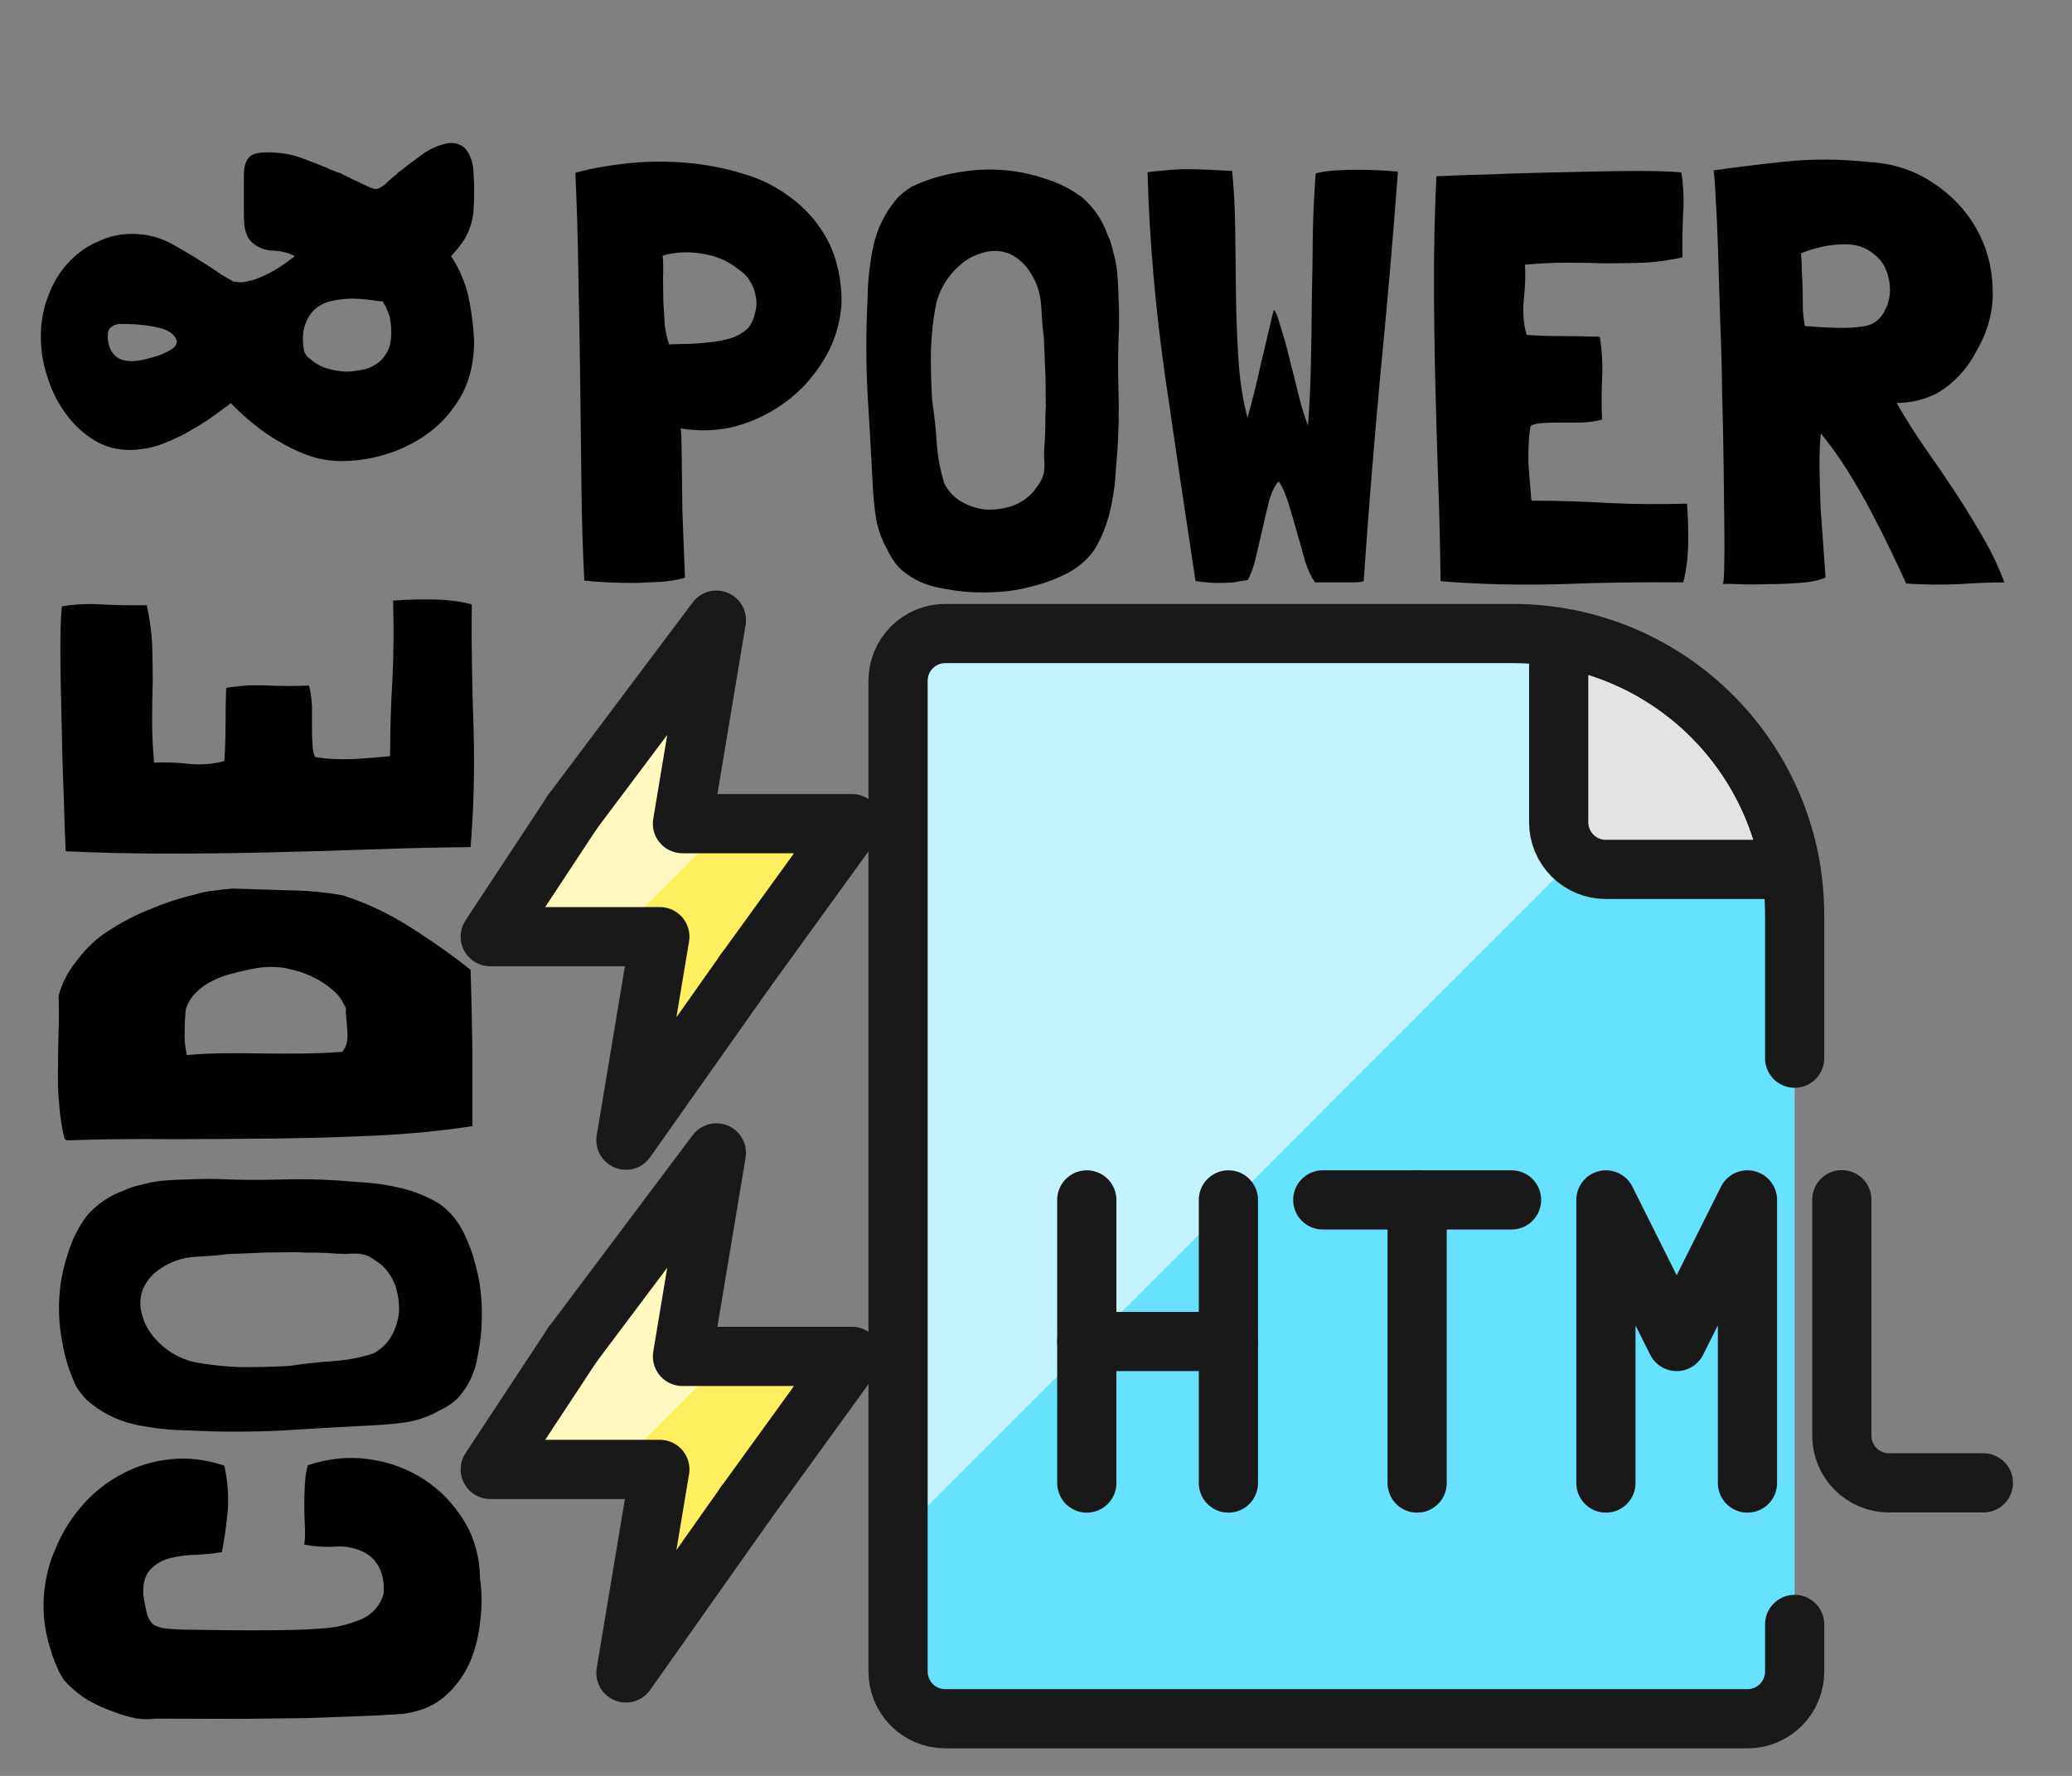 <svg width="35" height="30" viewBox="0 0 35 30" fill="none" xmlns="http://www.w3.org/2000/svg">
<rect x="0" y="0" width="35" height="30" fill="#808080" stroke="none"/>
<g clip-path="url(#clip0_10_31)">
<path d="M30.315 15.461V28.238C30.315 28.45 30.231 28.652 30.082 28.802C29.932 28.951 29.73 29.035 29.518 29.035H15.967C15.756 29.035 15.553 28.951 15.404 28.802C15.254 28.652 15.17 28.45 15.17 28.238V11.499C15.17 11.288 15.254 11.085 15.404 10.935C15.553 10.786 15.756 10.702 15.967 10.702H25.557C25.816 10.702 26.075 10.726 26.33 10.774V13.89C26.33 14.102 26.414 14.304 26.563 14.454C26.713 14.603 26.915 14.687 27.127 14.687H30.244C30.291 14.943 30.315 15.201 30.315 15.461Z" fill="#66E1FF"/>
<path d="M26.609 14.496L15.17 25.942V11.499C15.17 11.288 15.254 11.085 15.404 10.935C15.553 10.786 15.756 10.702 15.967 10.702H25.557C25.816 10.702 26.075 10.726 26.33 10.774V13.89C26.331 14.005 26.357 14.118 26.405 14.223C26.453 14.327 26.522 14.42 26.609 14.496Z" fill="#C2F3FF"/>
<path d="M30.243 14.687H27.126C26.915 14.687 26.712 14.603 26.563 14.454C26.413 14.304 26.329 14.102 26.329 13.89V10.774C27.31 10.931 28.217 11.394 28.92 12.097C29.622 12.8 30.085 13.706 30.243 14.687Z" fill="#E3E3E3"/>
<path d="M30.315 17.876V15.467C30.316 14.841 30.193 14.222 29.953 13.644C29.714 13.066 29.363 12.54 28.921 12.098C28.479 11.655 27.954 11.304 27.376 11.065C26.798 10.825 26.178 10.702 25.553 10.702H15.967C15.756 10.702 15.553 10.786 15.404 10.935C15.254 11.085 15.17 11.288 15.17 11.499V28.238C15.17 28.45 15.254 28.652 15.404 28.802C15.553 28.951 15.756 29.035 15.967 29.035H29.518C29.73 29.035 29.932 28.951 30.082 28.802C30.231 28.652 30.315 28.45 30.315 28.238V27.441" stroke="#191919" stroke-linecap="round" stroke-linejoin="round"/>
<path d="M20.75 20.27V25.053" stroke="#191919" stroke-linecap="round" stroke-linejoin="round"/>
<path d="M18.358 25.053V20.27" stroke="#191919" stroke-linecap="round" stroke-linejoin="round"/>
<path d="M18.358 22.662H20.75" stroke="#191919" stroke-linecap="round" stroke-linejoin="round"/>
<path d="M22.344 20.27H25.533" stroke="#191919" stroke-linecap="round" stroke-linejoin="round"/>
<path d="M23.938 20.27V25.053" stroke="#191919" stroke-linecap="round" stroke-linejoin="round"/>
<path d="M27.127 25.053V20.27L28.322 22.662L29.518 20.27V25.053" stroke="#191919" stroke-linecap="round" stroke-linejoin="round"/>
<path d="M31.112 20.267V24.253C31.112 24.464 31.196 24.667 31.345 24.816C31.495 24.966 31.698 25.05 31.909 25.05H33.503" stroke="#191919" stroke-linecap="round" stroke-linejoin="round"/>
<path d="M28.92 12.1C28.216 11.397 27.311 10.931 26.329 10.769V13.89C26.329 14.102 26.413 14.304 26.563 14.454C26.712 14.603 26.915 14.687 27.126 14.687H30.251C30.088 13.707 29.622 12.803 28.92 12.1Z" stroke="#191919" stroke-linecap="round" stroke-linejoin="round"/>
</g>
<g clip-path="url(#clip1_10_31)">
<path d="M9.236 14.487L8.281 15.823H11.146L10.573 19.261L12.1 17.16L13.246 15.633L14.392 13.914H11.527L12.1 10.476L10.382 12.768L9.236 14.487Z" fill="#FFEF5E"/>
<path d="M12.291 13.914H11.527L12.1 10.476L10.382 12.768L9.236 14.487L8.281 15.823H10.382L12.291 13.914Z" fill="#FFF9BF"/>
<path d="M9.67 13.715L12.101 10.476L11.528 13.914H14.392L12.587 16.407" stroke="#191919" stroke-linecap="round" stroke-linejoin="round"/>
<path d="M12.587 16.407L10.573 19.261L11.146 15.823H8.281L9.67 13.715" stroke="#191919" stroke-linecap="round" stroke-linejoin="round"/>
</g>
<g clip-path="url(#clip2_10_31)">
<path d="M9.236 23.487L8.281 24.823H11.146L10.573 28.261L12.1 26.16L13.246 24.633L14.392 22.914H11.527L12.1 19.476L10.382 21.768L9.236 23.487Z" fill="#FFEF5E"/>
<path d="M12.291 22.914H11.527L12.1 19.476L10.382 21.768L9.236 23.487L8.281 24.823H10.382L12.291 22.914Z" fill="#FFF9BF"/>
<path d="M9.67 22.715L12.101 19.476L11.528 22.914H14.392L12.587 25.407" stroke="#191919" stroke-linecap="round" stroke-linejoin="round"/>
<path d="M12.587 25.407L10.573 28.261L11.146 24.823H8.281L9.67 22.715" stroke="#191919" stroke-linecap="round" stroke-linejoin="round"/>
</g>
<path d="M2.47 27.215C2.49 27.308 2.526 27.381 2.58 27.434C2.593 27.447 2.616 27.46 2.65 27.473C2.676 27.48 2.696 27.486 2.71 27.492C2.73 27.506 2.846 27.517 3.06 27.528C3.273 27.532 3.526 27.536 3.82 27.539C4.113 27.543 4.42 27.542 4.74 27.538C5.053 27.535 5.326 27.522 5.56 27.499C5.753 27.477 5.943 27.424 6.13 27.342C6.31 27.253 6.426 27.112 6.48 26.918C6.493 26.771 6.473 26.635 6.42 26.509C6.36 26.376 6.263 26.277 6.13 26.212C5.976 26.141 5.816 26.113 5.65 26.128C5.476 26.137 5.306 26.125 5.14 26.094C5.153 26 5.156 25.897 5.15 25.784C5.143 25.664 5.14 25.544 5.14 25.424C5.14 25.304 5.143 25.187 5.15 25.074C5.156 24.954 5.173 24.847 5.2 24.753C5.546 24.636 5.893 24.602 6.24 24.651C6.58 24.7 6.886 24.813 7.16 24.99C7.433 25.167 7.659 25.401 7.839 25.692C8.013 25.977 8.103 26.302 8.109 26.669C8.143 26.908 8.143 27.155 8.109 27.409C8.083 27.662 8.019 27.9 7.919 28.121C7.813 28.342 7.666 28.531 7.479 28.686C7.293 28.835 7.06 28.924 6.78 28.954C6.54 28.971 6.29 28.984 6.03 28.993C5.77 29.003 5.48 29.013 5.16 29.024C4.833 29.027 4.466 29.032 4.06 29.037C3.646 29.035 3.17 29.034 2.63 29.033C2.516 29.048 2.403 29.046 2.29 29.027C2.17 29.002 2.06 28.97 1.96 28.931C1.787 28.873 1.627 28.802 1.48 28.717C1.333 28.625 1.203 28.517 1.09 28.392C1.037 28.319 0.993 28.239 0.96 28.153C0.92 28.067 0.887 27.977 0.86 27.884C0.76 27.579 0.72 27.276 0.74 26.976C0.76 26.675 0.83 26.395 0.95 26.133C1.063 25.865 1.217 25.623 1.41 25.408C1.603 25.192 1.827 25.02 2.08 24.89C2.326 24.76 2.596 24.68 2.89 24.65C3.183 24.62 3.483 24.657 3.79 24.76C3.843 25.006 3.863 25.249 3.85 25.489C3.83 25.723 3.796 25.966 3.75 26.22C3.623 26.242 3.48 26.257 3.32 26.265C3.16 26.267 3.013 26.286 2.88 26.32C2.74 26.355 2.626 26.42 2.54 26.515C2.453 26.602 2.413 26.743 2.42 26.936C2.433 27.022 2.45 27.116 2.47 27.215ZM1.47 20.534C1.643 20.339 1.847 20.2 2.08 20.117C2.18 20.069 2.283 20.035 2.39 20.013C2.49 19.986 2.593 19.964 2.7 19.95C2.866 19.934 3.033 19.926 3.2 19.924C3.36 19.915 3.523 19.913 3.69 19.918C4.043 19.934 4.386 19.936 4.72 19.926C5.053 19.915 5.393 19.921 5.74 19.944L6.07 19.97C6.303 19.981 6.54 20.015 6.78 20.072C7.013 20.129 7.226 20.216 7.419 20.334C7.579 20.445 7.709 20.594 7.809 20.779C7.903 20.958 7.976 21.151 8.029 21.357C8.083 21.543 8.116 21.733 8.129 21.926C8.143 22.112 8.143 22.302 8.129 22.496C8.116 22.636 8.096 22.773 8.069 22.906C8.049 23.033 8.013 23.157 7.959 23.278C7.906 23.392 7.839 23.496 7.759 23.59C7.673 23.684 7.563 23.762 7.429 23.824C7.263 23.919 7.086 23.985 6.9 24.02C6.706 24.049 6.513 24.068 6.32 24.077C5.8 24.103 5.28 24.133 4.76 24.166C4.233 24.192 3.706 24.191 3.18 24.164C2.88 24.161 2.58 24.128 2.28 24.065C1.973 23.995 1.703 23.858 1.47 23.654C1.403 23.588 1.343 23.512 1.29 23.426C1.183 23.208 1.107 22.972 1.06 22.719C1.007 22.46 0.987 22.203 1 21.95C1.013 21.69 1.06 21.439 1.14 21.198C1.213 20.951 1.323 20.729 1.47 20.534ZM5 21.153L4.52 21.158L3.84 21.186C3.833 21.186 3.766 21.194 3.64 21.209C3.506 21.217 3.383 21.225 3.27 21.233C3.083 21.249 2.913 21.304 2.76 21.399C2.606 21.488 2.493 21.609 2.42 21.763C2.366 21.897 2.357 22.034 2.39 22.173C2.423 22.313 2.48 22.436 2.56 22.541C2.74 22.773 2.97 22.927 3.25 23.003C3.503 23.054 3.77 23.084 4.05 23.094C4.33 23.097 4.61 23.091 4.89 23.074C5.123 23.038 5.363 23.012 5.61 22.995C5.85 22.979 6.08 22.937 6.3 22.867C6.433 22.799 6.536 22.701 6.61 22.574C6.683 22.446 6.726 22.309 6.74 22.162C6.746 22.015 6.726 21.869 6.68 21.723C6.626 21.577 6.543 21.454 6.43 21.356C6.35 21.297 6.286 21.254 6.24 21.228C6.186 21.202 6.13 21.186 6.07 21.18C6.01 21.174 5.94 21.175 5.86 21.183C5.773 21.183 5.66 21.178 5.52 21.166C5.386 21.161 5.27 21.159 5.17 21.161C5.07 21.155 5.013 21.152 5 21.153ZM1.31 16.212C1.463 16.01 1.637 15.848 1.83 15.726C2.057 15.577 2.293 15.454 2.54 15.358C2.78 15.255 3.033 15.172 3.3 15.109C3.406 15.074 3.513 15.053 3.62 15.045C3.72 15.03 3.823 15.019 3.93 15.011C4.243 15.021 4.56 15.03 4.88 15.04C5.193 15.043 5.503 15.073 5.81 15.129C5.816 15.129 5.82 15.132 5.82 15.139C5.82 15.139 5.823 15.139 5.83 15.139C6.223 15.268 6.596 15.447 6.95 15.676C7.303 15.898 7.636 16.134 7.949 16.384C7.963 16.824 7.973 17.267 7.979 17.713C7.979 18.16 7.979 18.593 7.979 19.014C7.979 19.014 7.983 19.017 7.989 19.023C7.463 19.103 6.92 19.156 6.36 19.183C5.793 19.209 5.22 19.226 4.64 19.233C4.06 19.24 3.476 19.243 2.89 19.244C2.297 19.237 1.71 19.244 1.13 19.264C1.123 19.258 1.117 19.255 1.11 19.255C1.103 19.248 1.097 19.241 1.09 19.235C1.043 19.049 1.013 18.856 1 18.656C0.98 18.449 0.973 18.243 0.98 18.036C0.98 17.829 0.983 17.626 0.99 17.426C0.997 17.219 0.997 17.019 0.99 16.826C1.043 16.612 1.15 16.407 1.31 16.212ZM5.64 16.741C5.58 16.689 5.52 16.642 5.46 16.603C5.286 16.492 5.096 16.414 4.89 16.37C4.683 16.319 4.456 16.322 4.21 16.378C4.11 16.399 4.006 16.424 3.9 16.452C3.786 16.48 3.68 16.521 3.58 16.575C3.48 16.623 3.393 16.684 3.32 16.759C3.24 16.833 3.18 16.927 3.14 17.041C3.126 17.154 3.12 17.277 3.12 17.411C3.113 17.544 3.123 17.671 3.15 17.791V17.811V17.82L3.19 17.82C3.37 17.805 3.563 17.796 3.77 17.793C3.976 17.791 4.193 17.791 4.42 17.796C4.64 17.8 4.866 17.8 5.1 17.797C5.326 17.795 5.553 17.785 5.78 17.769C5.846 17.695 5.876 17.595 5.87 17.468C5.863 17.335 5.853 17.209 5.84 17.089C5.846 17.055 5.843 17.025 5.83 16.999C5.81 16.972 5.793 16.943 5.78 16.909C5.74 16.843 5.693 16.787 5.64 16.741ZM6.63 11.465C6.65 11.038 6.653 10.598 6.64 10.145L6.66 10.145C6.873 10.129 7.096 10.123 7.329 10.127C7.556 10.131 7.769 10.158 7.969 10.209C7.963 10.889 7.973 11.583 7.999 12.289C8.019 12.989 8.003 13.662 7.949 14.31C7.369 14.316 6.796 14.33 6.23 14.35C5.656 14.37 5.086 14.387 4.52 14.4C3.953 14.414 3.386 14.42 2.82 14.42C2.253 14.42 1.683 14.407 1.11 14.38C1.097 14.12 1.087 13.841 1.08 13.541C1.067 13.234 1.057 12.928 1.05 12.621C1.043 12.315 1.037 12.018 1.03 11.731C1.023 11.445 1.02 11.191 1.02 10.971C1.02 10.751 1.023 10.575 1.03 10.441C1.037 10.308 1.043 10.241 1.05 10.241C1.283 10.205 1.52 10.195 1.76 10.213C2 10.223 2.237 10.227 2.47 10.224L2.48 10.224C2.526 10.437 2.556 10.653 2.57 10.873C2.576 11.086 2.58 11.303 2.58 11.523C2.573 11.743 2.57 11.963 2.57 12.183C2.57 12.403 2.58 12.623 2.6 12.843V12.873L2.61 12.883C2.803 12.874 3.003 12.881 3.21 12.906C3.41 12.923 3.6 12.908 3.78 12.859L3.79 12.849C3.803 12.649 3.81 12.445 3.81 12.239C3.81 12.032 3.813 11.825 3.82 11.618L3.83 11.618C4.056 11.582 4.283 11.57 4.51 11.58C4.736 11.591 4.973 11.591 5.22 11.582C5.246 11.681 5.263 11.795 5.27 11.921C5.27 12.048 5.27 12.171 5.27 12.291C5.27 12.405 5.273 12.508 5.28 12.601C5.286 12.694 5.303 12.758 5.33 12.79C5.523 12.822 5.74 12.832 5.98 12.823C6.22 12.807 6.42 12.791 6.58 12.776L6.59 12.766C6.59 12.326 6.603 11.892 6.63 11.465ZM7.569 2.418L7.659 2.417L7.709 2.426C7.783 2.445 7.839 2.481 7.879 2.534C7.919 2.587 7.949 2.65 7.969 2.723C7.989 2.789 7.999 2.863 7.999 2.943C8.006 3.023 8.009 3.103 8.009 3.183V3.232C8.009 3.353 8.006 3.459 7.999 3.553C7.993 3.646 7.976 3.733 7.949 3.813C7.923 3.894 7.886 3.974 7.839 4.054C7.786 4.135 7.713 4.226 7.619 4.327C7.753 4.526 7.849 4.748 7.909 4.994C7.963 5.24 7.996 5.493 8.009 5.753C8.009 6.086 7.946 6.38 7.819 6.635C7.686 6.883 7.516 7.092 7.309 7.261C7.096 7.43 6.86 7.559 6.6 7.649C6.333 7.739 6.066 7.785 5.8 7.789C5.62 7.791 5.443 7.766 5.27 7.715C5.096 7.657 4.93 7.582 4.77 7.491C4.603 7.399 4.446 7.295 4.3 7.176C4.153 7.058 4.02 6.936 3.9 6.811C3.793 6.892 3.673 6.98 3.54 7.075C3.406 7.163 3.266 7.248 3.12 7.33C2.973 7.405 2.823 7.47 2.67 7.526C2.51 7.574 2.353 7.599 2.2 7.601C1.987 7.604 1.79 7.553 1.61 7.448C1.423 7.337 1.263 7.192 1.13 7.014C0.99 6.829 0.883 6.623 0.81 6.397C0.73 6.165 0.69 5.929 0.69 5.689C0.69 5.436 0.733 5.202 0.82 4.987C0.9 4.773 1.01 4.592 1.15 4.443C1.29 4.288 1.453 4.17 1.64 4.088C1.82 3.999 2.01 3.953 2.21 3.951C2.456 3.948 2.683 4.002 2.89 4.113C3.09 4.224 3.286 4.342 3.48 4.466C3.54 4.505 3.6 4.545 3.66 4.584C3.713 4.623 3.77 4.659 3.83 4.692C3.903 4.738 3.946 4.76 3.96 4.76C3.98 4.76 4.013 4.763 4.06 4.769C4.1 4.769 4.163 4.758 4.25 4.737C4.33 4.716 4.43 4.675 4.55 4.613C4.67 4.552 4.813 4.457 4.98 4.328C4.926 4.296 4.866 4.273 4.8 4.26C4.726 4.241 4.653 4.232 4.58 4.233C4.453 4.221 4.346 4.176 4.26 4.097C4.166 4.018 4.12 3.872 4.12 3.658V2.948C4.12 2.835 4.143 2.745 4.19 2.678C4.236 2.61 4.336 2.576 4.49 2.574C4.703 2.572 4.893 2.599 5.06 2.657C5.22 2.715 5.386 2.78 5.56 2.851L5.55 2.852C5.583 2.864 5.616 2.877 5.65 2.89C5.676 2.903 5.713 2.916 5.76 2.929C5.78 2.942 5.81 2.958 5.85 2.978C5.883 2.991 5.916 3.007 5.95 3.027C6.023 3.059 6.1 3.095 6.18 3.134C6.26 3.173 6.316 3.192 6.35 3.192C6.39 3.192 6.443 3.164 6.51 3.11C6.57 3.049 6.64 2.989 6.72 2.928L6.71 2.928C6.83 2.833 6.96 2.735 7.1 2.633C7.239 2.525 7.396 2.453 7.569 2.418ZM1.88 5.525C1.84 5.552 1.82 5.602 1.82 5.676C1.82 5.809 1.857 5.915 1.93 5.994C1.997 6.067 2.097 6.102 2.23 6.101C2.297 6.1 2.373 6.089 2.46 6.068C2.546 6.047 2.63 6.023 2.71 5.995C2.79 5.961 2.856 5.927 2.91 5.893C2.963 5.852 2.986 5.815 2.98 5.782L2.99 5.782C2.97 5.662 2.866 5.58 2.68 5.535C2.486 5.491 2.27 5.47 2.03 5.473C1.97 5.474 1.92 5.491 1.88 5.525ZM6.6 5.459C6.593 5.413 6.586 5.373 6.58 5.339C6.566 5.3 6.546 5.25 6.52 5.19C6.486 5.124 6.466 5.091 6.46 5.091C6.433 5.091 6.38 5.085 6.3 5.073C6.213 5.06 6.116 5.052 6.01 5.046C5.903 5.041 5.793 5.049 5.68 5.07C5.56 5.085 5.456 5.123 5.37 5.184C5.283 5.245 5.216 5.332 5.17 5.446C5.116 5.56 5.103 5.71 5.13 5.896C5.136 5.956 5.173 6.013 5.24 6.065C5.3 6.118 5.373 6.164 5.46 6.203C5.546 6.235 5.64 6.257 5.74 6.269C5.833 6.282 5.92 6.28 6 6.266C6.066 6.259 6.136 6.245 6.21 6.224C6.283 6.196 6.35 6.159 6.41 6.111C6.47 6.057 6.52 5.99 6.56 5.91C6.593 5.829 6.61 5.729 6.61 5.609C6.61 5.556 6.606 5.506 6.6 5.459Z" fill="black"/>
<path d="M13.942 3.988C14.098 4.255 14.189 4.578 14.213 4.958L14.213 4.968C14.214 5.015 14.214 5.062 14.215 5.108C14.215 5.148 14.212 5.188 14.206 5.228C14.17 5.548 14.067 5.842 13.897 6.108C13.733 6.375 13.526 6.602 13.275 6.788C13.024 6.975 12.745 7.112 12.44 7.198C12.134 7.278 11.821 7.291 11.5 7.238C11.508 7.331 11.512 7.425 11.513 7.518C11.514 7.605 11.516 7.735 11.518 7.908C11.52 8.075 11.523 8.301 11.526 8.588C11.536 8.875 11.55 9.261 11.57 9.748L11.57 9.758C11.563 9.758 11.556 9.761 11.55 9.768C11.55 9.768 11.546 9.768 11.54 9.768C11.447 9.795 11.327 9.815 11.181 9.828C11.041 9.835 10.891 9.841 10.731 9.848C10.577 9.848 10.424 9.845 10.271 9.838C10.117 9.831 9.984 9.821 9.87 9.808C9.845 9.321 9.828 8.795 9.822 8.228C9.815 7.655 9.808 7.068 9.801 6.468C9.794 5.868 9.783 5.265 9.77 4.658C9.762 4.052 9.745 3.472 9.719 2.918C9.991 2.845 10.287 2.792 10.607 2.758C10.933 2.725 11.257 2.722 11.577 2.748C11.904 2.775 12.221 2.835 12.529 2.928C12.837 3.015 13.108 3.148 13.344 3.328C13.586 3.502 13.785 3.722 13.942 3.988ZM12.661 4.738C12.613 4.658 12.545 4.592 12.458 4.538C12.29 4.405 12.095 4.322 11.875 4.288C11.655 4.248 11.438 4.255 11.225 4.308C11.212 4.308 11.202 4.312 11.195 4.318C11.204 4.438 11.205 4.565 11.2 4.698C11.202 4.832 11.203 4.965 11.205 5.098C11.213 5.232 11.221 5.362 11.229 5.488C11.244 5.608 11.269 5.718 11.303 5.818H11.333C11.44 5.812 11.553 5.808 11.673 5.808C11.793 5.802 11.91 5.792 12.023 5.778C12.143 5.765 12.256 5.742 12.362 5.708C12.475 5.668 12.571 5.608 12.65 5.528C12.702 5.455 12.738 5.372 12.757 5.278C12.782 5.185 12.785 5.092 12.764 4.998C12.749 4.905 12.715 4.818 12.661 4.738ZM18.285 3.338C18.48 3.512 18.619 3.715 18.702 3.948C18.75 4.048 18.784 4.152 18.805 4.258C18.833 4.358 18.855 4.462 18.869 4.568C18.884 4.735 18.893 4.902 18.895 5.068C18.904 5.228 18.905 5.392 18.901 5.558C18.885 5.912 18.882 6.255 18.893 6.588C18.904 6.922 18.898 7.261 18.875 7.608L18.849 7.938C18.838 8.171 18.805 8.408 18.747 8.648C18.69 8.881 18.603 9.095 18.485 9.288C18.373 9.448 18.225 9.578 18.04 9.678C17.861 9.771 17.668 9.845 17.462 9.898C17.276 9.951 17.086 9.985 16.893 9.998C16.707 10.011 16.517 10.011 16.323 9.998C16.183 9.985 16.046 9.965 15.912 9.938C15.786 9.918 15.662 9.881 15.541 9.828C15.427 9.775 15.323 9.708 15.229 9.628C15.134 9.541 15.057 9.431 14.995 9.298C14.9 9.131 14.834 8.955 14.799 8.768C14.77 8.575 14.751 8.381 14.742 8.188C14.716 7.668 14.686 7.148 14.653 6.628C14.627 6.102 14.628 5.575 14.655 5.048C14.658 4.748 14.691 4.448 14.754 4.148C14.824 3.842 14.961 3.572 15.165 3.338C15.23 3.272 15.306 3.212 15.393 3.158C15.611 3.052 15.847 2.975 16.1 2.928C16.359 2.875 16.616 2.855 16.869 2.868C17.129 2.882 17.38 2.928 17.621 3.008C17.868 3.082 18.09 3.192 18.285 3.338ZM17.666 6.868L17.661 6.388L17.633 5.708C17.633 5.702 17.625 5.635 17.61 5.508C17.602 5.375 17.594 5.252 17.586 5.138C17.57 4.952 17.515 4.782 17.42 4.628C17.331 4.475 17.21 4.362 17.056 4.288C16.922 4.235 16.785 4.225 16.645 4.258C16.506 4.292 16.383 4.348 16.277 4.428C16.046 4.608 15.892 4.838 15.816 5.118C15.765 5.372 15.735 5.638 15.725 5.918C15.722 6.198 15.728 6.478 15.745 6.758C15.781 6.992 15.807 7.231 15.823 7.478C15.84 7.718 15.882 7.948 15.952 8.168C16.02 8.301 16.118 8.405 16.245 8.478C16.373 8.551 16.51 8.595 16.657 8.608C16.804 8.615 16.95 8.595 17.096 8.548C17.242 8.495 17.364 8.411 17.463 8.298C17.522 8.218 17.565 8.155 17.591 8.108C17.617 8.055 17.633 7.998 17.639 7.938C17.645 7.878 17.644 7.808 17.636 7.728C17.635 7.641 17.641 7.528 17.652 7.388C17.657 7.255 17.66 7.138 17.658 7.038C17.664 6.938 17.666 6.882 17.666 6.868ZM22.933 2.868C23.16 2.868 23.383 2.878 23.603 2.898L23.613 2.908C23.527 4.062 23.427 5.212 23.314 6.358C23.208 7.505 23.115 8.658 23.035 9.818C22.989 9.831 22.935 9.838 22.875 9.838C22.822 9.838 22.762 9.838 22.695 9.838H22.335H22.215C22.154 9.758 22.1 9.645 22.051 9.498C22.009 9.345 21.964 9.185 21.916 9.018C21.867 8.845 21.818 8.678 21.77 8.518C21.721 8.358 21.666 8.231 21.605 8.138H21.595C21.536 8.198 21.484 8.305 21.439 8.458C21.401 8.605 21.363 8.765 21.325 8.938C21.287 9.105 21.249 9.268 21.21 9.428C21.172 9.588 21.127 9.711 21.075 9.798C20.988 9.811 20.909 9.825 20.835 9.838C20.762 9.845 20.679 9.848 20.585 9.848C20.479 9.848 20.352 9.838 20.205 9.818H20.195C20.022 8.678 19.851 7.531 19.684 6.378C19.518 5.225 19.417 4.072 19.384 2.918L19.384 2.908C19.483 2.895 19.587 2.885 19.693 2.878C19.806 2.865 19.92 2.858 20.033 2.858C20.166 2.858 20.3 2.862 20.433 2.868C20.567 2.875 20.693 2.882 20.813 2.888C20.843 3.182 20.861 3.512 20.865 3.878C20.869 4.245 20.874 4.615 20.878 4.988C20.883 5.362 20.897 5.728 20.921 6.088C20.945 6.448 20.996 6.772 21.073 7.058C21.156 6.758 21.229 6.465 21.292 6.178C21.362 5.885 21.432 5.588 21.502 5.288C21.508 5.275 21.511 5.265 21.511 5.258C21.511 5.252 21.515 5.245 21.521 5.238C21.548 5.258 21.586 5.355 21.634 5.528C21.69 5.695 21.742 5.885 21.791 6.098C21.847 6.312 21.899 6.522 21.949 6.728C22.004 6.935 22.053 7.088 22.094 7.188C22.117 6.902 22.134 6.575 22.142 6.208C22.151 5.835 22.157 5.455 22.159 5.068C22.168 4.682 22.173 4.305 22.176 3.938C22.185 3.565 22.201 3.232 22.224 2.938L22.224 2.928C22.337 2.902 22.453 2.885 22.573 2.878C22.693 2.872 22.813 2.868 22.933 2.868ZM27.178 8.498C27.605 8.518 28.045 8.521 28.498 8.508L28.498 8.528C28.514 8.741 28.52 8.965 28.516 9.198C28.512 9.425 28.485 9.638 28.434 9.838C27.754 9.831 27.061 9.841 26.354 9.868C25.654 9.888 24.981 9.871 24.334 9.818C24.327 9.238 24.313 8.665 24.293 8.098C24.273 7.525 24.256 6.955 24.243 6.388C24.23 5.822 24.223 5.255 24.223 4.688C24.223 4.122 24.236 3.552 24.263 2.978C24.523 2.965 24.802 2.955 25.102 2.948C25.409 2.935 25.715 2.925 26.022 2.918C26.329 2.912 26.625 2.905 26.912 2.898C27.198 2.892 27.452 2.888 27.672 2.888C27.892 2.888 28.068 2.892 28.202 2.898C28.335 2.905 28.402 2.912 28.402 2.918C28.438 3.152 28.448 3.388 28.43 3.628C28.42 3.868 28.416 4.105 28.419 4.338L28.419 4.348C28.206 4.395 27.99 4.425 27.77 4.438C27.557 4.445 27.34 4.448 27.12 4.448C26.9 4.442 26.68 4.438 26.46 4.438C26.24 4.438 26.02 4.448 25.8 4.468H25.77L25.761 4.478C25.77 4.672 25.762 4.872 25.738 5.078C25.72 5.278 25.735 5.468 25.784 5.648L25.794 5.658C25.995 5.672 26.198 5.678 26.405 5.678C26.611 5.678 26.818 5.682 27.025 5.688L27.025 5.698C27.061 5.925 27.074 6.152 27.063 6.378C27.052 6.605 27.052 6.842 27.061 7.088C26.962 7.115 26.849 7.131 26.722 7.138C26.595 7.138 26.472 7.138 26.352 7.138C26.239 7.138 26.135 7.141 26.042 7.148C25.949 7.155 25.886 7.171 25.853 7.198C25.822 7.391 25.811 7.608 25.82 7.848C25.837 8.088 25.852 8.288 25.867 8.448L25.878 8.458C26.317 8.458 26.751 8.471 27.178 8.498ZM33.479 9.048C33.629 9.301 33.755 9.565 33.858 9.838H33.868C33.635 9.838 33.375 9.848 33.089 9.868C32.802 9.881 32.509 9.878 32.209 9.858H32.199C32.13 9.705 32.044 9.521 31.942 9.308C31.84 9.095 31.727 8.871 31.604 8.638C31.481 8.405 31.349 8.175 31.206 7.948C31.063 7.721 30.921 7.521 30.779 7.348L30.759 7.318C30.74 7.471 30.733 7.661 30.735 7.888C30.738 8.108 30.744 8.338 30.753 8.578C30.769 8.811 30.785 9.035 30.801 9.248C30.817 9.461 30.829 9.631 30.837 9.758C30.724 9.805 30.575 9.835 30.388 9.848C30.209 9.861 30.029 9.868 29.849 9.868C29.669 9.875 29.505 9.875 29.359 9.868C29.218 9.861 29.132 9.861 29.099 9.868C29.112 9.868 29.121 9.778 29.125 9.598C29.13 9.411 29.13 9.168 29.127 8.868C29.123 8.568 29.119 8.225 29.115 7.838C29.11 7.445 29.102 7.042 29.09 6.628C29.085 6.208 29.074 5.795 29.056 5.388C29.044 4.975 29.033 4.598 29.022 4.258C29.012 3.912 28.998 3.618 28.982 3.378C28.972 3.132 28.96 2.965 28.946 2.878C29.319 2.825 29.728 2.775 30.174 2.728C30.62 2.682 31.087 2.685 31.574 2.738C31.968 2.758 32.323 2.872 32.638 3.078C32.954 3.285 33.201 3.542 33.377 3.848C33.554 4.155 33.648 4.495 33.66 4.868C33.677 5.235 33.585 5.592 33.382 5.938C33.258 6.178 33.091 6.378 32.879 6.538C32.675 6.698 32.412 6.788 32.093 6.808H32.053H32.042L32.043 6.818C32.185 7.065 32.342 7.311 32.511 7.558C32.681 7.798 32.847 8.041 33.01 8.288C33.173 8.535 33.329 8.788 33.479 9.048ZM31.111 4.128C30.884 4.135 30.655 4.185 30.423 4.278C30.43 4.365 30.435 4.465 30.436 4.578C30.444 4.685 30.449 4.795 30.45 4.908C30.451 5.022 30.453 5.132 30.454 5.238C30.462 5.345 30.473 5.435 30.487 5.508H30.497C30.651 5.522 30.817 5.532 30.997 5.538C31.178 5.545 31.347 5.535 31.507 5.508C31.634 5.482 31.729 5.418 31.795 5.318C31.867 5.212 31.909 5.098 31.921 4.978C31.933 4.852 31.918 4.728 31.877 4.608C31.835 4.482 31.767 4.382 31.673 4.308C31.525 4.175 31.337 4.115 31.111 4.128Z" fill="black"/>
<defs>
<clipPath id="clip0_10_31">
<rect width="20" height="20" fill="white" transform="translate(14.337 9.869)"/>
</clipPath>
<clipPath id="clip1_10_31">
<rect width="10" height="10" fill="white" transform="translate(6.337 9.869)"/>
</clipPath>
<clipPath id="clip2_10_31">
<rect width="10" height="10" fill="white" transform="translate(6.337 18.869)"/>
</clipPath>
</defs>
</svg>
